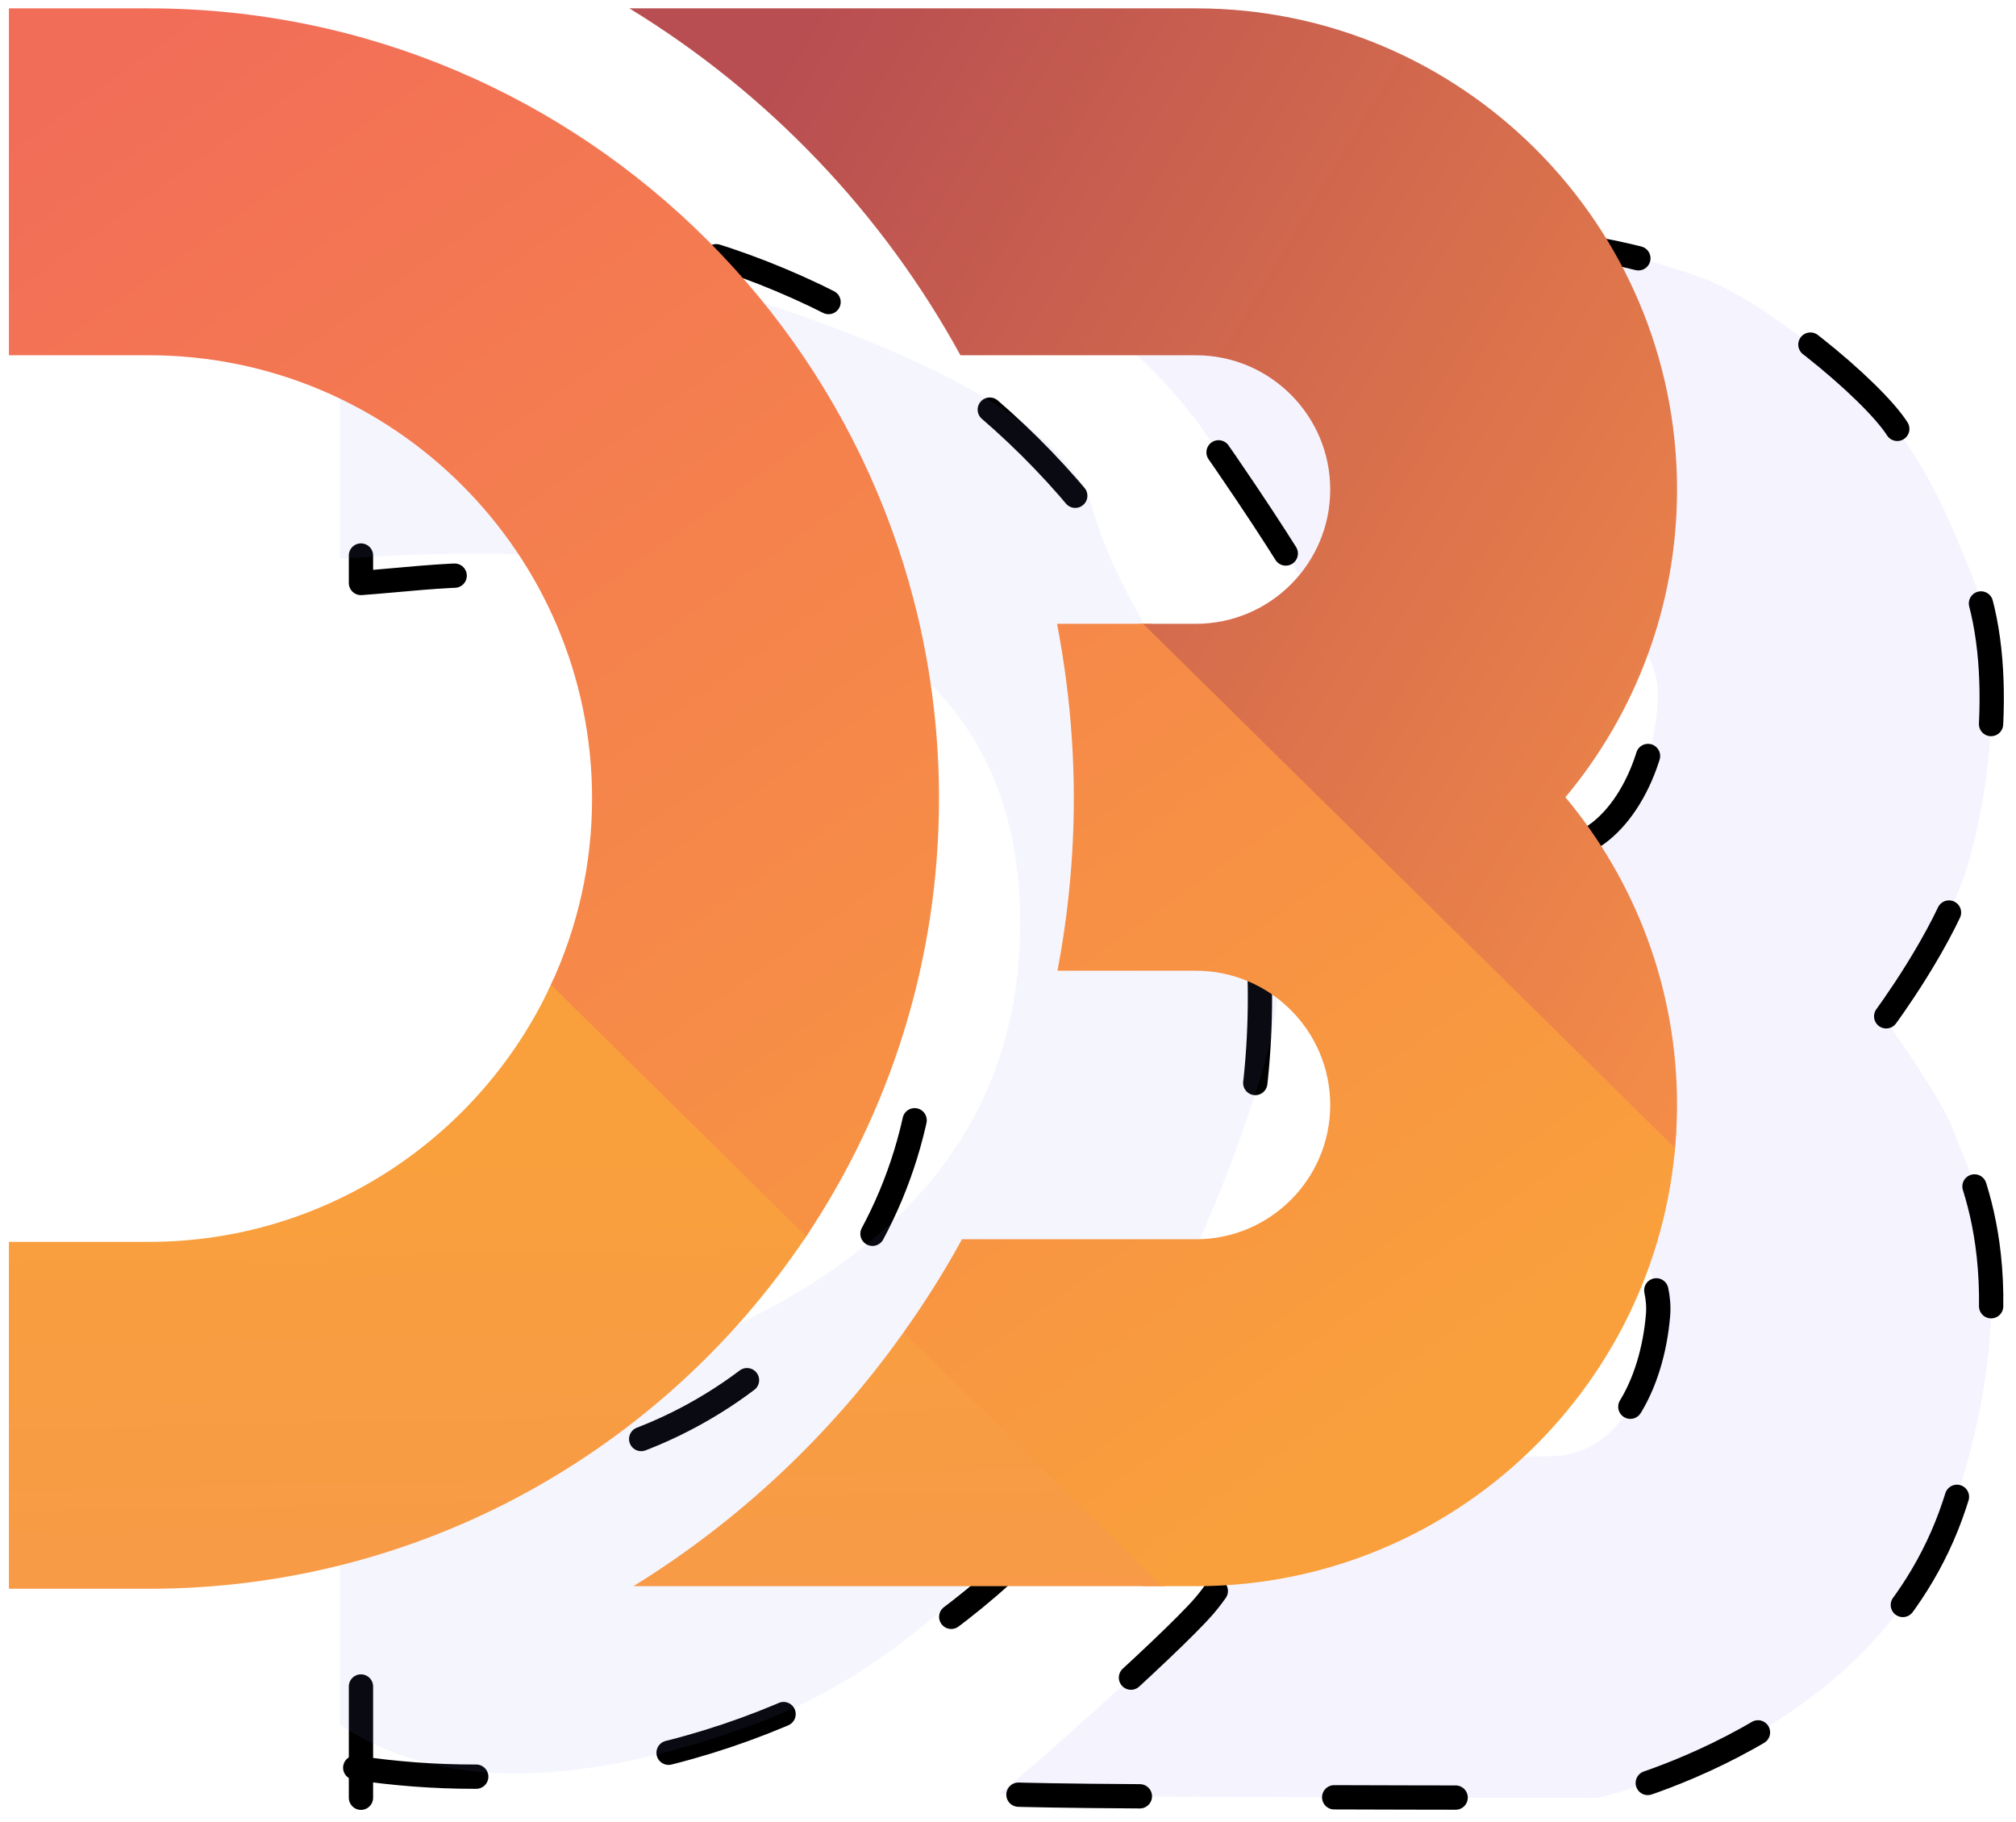 <svg xmlns="http://www.w3.org/2000/svg" width="83" height="75" viewBox="0 0 83 75">
  <defs>
    <linearGradient id="d3-a" x1="-82.637%" x2="103.767%" y1="-92.82%" y2="106.042%">
      <stop offset="0%" stop-color="#F9A03C"/>
      <stop offset="100%" stop-color="#F7974E"/>
    </linearGradient>
    <linearGradient id="d3-b" x1="-258.924%" x2="97.62%" y1="-248.97%" y2="98.768%">
      <stop offset="0%" stop-color="#F9A03C"/>
      <stop offset="100%" stop-color="#F7974E"/>
    </linearGradient>
    <linearGradient id="d3-c" x1="-223.163%" x2="94.028%" y1="-261.968%" y2="101.691%">
      <stop offset="0%" stop-color="#F9A03C"/>
      <stop offset="100%" stop-color="#F7974E"/>
    </linearGradient>
    <linearGradient id="d3-d" x1="11.339%" x2="82.496%" y1="-1.822%" y2="92.107%">
      <stop offset="0%" stop-color="#F26D58"/>
      <stop offset="100%" stop-color="#F9A03C"/>
    </linearGradient>
    <linearGradient id="d3-e" x1="15.844%" x2="120.126%" y1="3.858%" y2="72.38%">
      <stop offset="0%" stop-color="#B84E51"/>
      <stop offset="100%" stop-color="#F68E48"/>
    </linearGradient>
    <linearGradient id="d3-f" x1="46.984%" x2="51.881%" y1="23.466%" y2="147.391%">
      <stop offset="0%" stop-color="#F9A03C"/>
      <stop offset="100%" stop-color="#F7974E"/>
    </linearGradient>
  </defs>
  <g fill="none" fill-rule="evenodd" transform="translate(0 -1)">
    <g transform="translate(14 9)">
      <path stroke="#000" stroke-dasharray="5 8" stroke-linecap="round" stroke-linejoin="round" d="M0.625,64.764 C2.23,65.007 3.874,65.133 5.548,65.133 C23.401,65.133 37.873,50.776 37.873,33.067 C37.873,15.357 23.401,1 5.548,1 C3.656,1 1.802,1.161 0,1.47"/>
      <path stroke="#000" stroke-dasharray="5 8" stroke-linecap="round" stroke-linejoin="round" d="M0.861,1.867 L0.861,15.997 C2.502,15.878 4.119,15.667 5.848,15.667 C15.929,15.667 24.101,23.903 24.101,34.062 C24.101,44.221 15.929,52.456 5.848,52.456 C4.119,52.456 1.934,52.35 0.861,52.126 L0.861,66"/>
      <path fill="#816EF4" fill-opacity=".08" stroke="#000" stroke-dasharray="5 8" stroke-linecap="round" stroke-linejoin="round" d="M26.684,1.867 C26.684,1.867 32.668,5.615 35.484,9.633 C38.3,13.65 39.474,15.659 39.474,15.659 L50.152,15.659 C50.152,15.659 54.377,17.667 54.259,20.739 C54.142,23.811 52.499,26.529 50.504,26.883 C48.51,27.238 43.464,26.883 43.464,26.883 C43.464,26.883 44.403,31.407 44.168,33.753 C43.933,36.099 43.581,40.707 43.581,40.707 L50.035,40.707 C50.974,40.707 54.499,43.307 54.262,46.142 C54.025,48.978 52.617,51.814 50.035,51.932 C47.453,52.05 39.357,51.932 39.357,51.932 C39.357,51.932 37.01,56.422 35.602,58.076 C34.193,59.73 27.505,65.64 27.153,65.82 C26.801,66 51.795,66 51.795,66 C51.795,66 63.295,63.511 66.463,53.941 C69.631,44.37 66.923,40.03 66.463,38.646 C66.004,37.261 63.584,33.933 63.584,33.933 C63.584,33.933 66.059,30.617 66.939,27.848 C67.819,25.08 68.699,19.432 67.159,15.611 C65.619,11.791 65.179,11.348 64.134,9.686 C63.089,8.025 58.635,4.371 56.05,3.429 C53.466,2.488 50.511,1.867 47.342,1.867 L26.684,1.867 Z"/>
      <path fill="#8882F8" fill-opacity=".08" d="M0,15 L0,-1.13686838e-13 C19.333,4 29.667,8.333 31,13 C33,20 41,26 38,36 C35,46 28,59 17,63 C9.667,65.667 4,65.667 0,63 L0,51 C18.667,48.333 28,41.333 28,30 C28,18.667 18.667,13.667 0,15 Z"/>
    </g>
    <g transform="translate(.367 1.344)">
      <path fill="url(#d3-a)" d="M68.572,47.129 C68.602,46.83 68.624,46.528 68.642,46.225 C68.662,45.865 47.022,25.333 47.022,25.333 L46.504,25.333 C46.504,25.333 68.439,48.469 68.572,47.129 L68.572,47.129 Z"/>
      <path fill="url(#d3-b)" d="M22.401,40.006 C22.372,40.069 22.343,40.133 22.314,40.195 C22.283,40.261 22.252,40.327 22.22,40.392 C21.531,41.831 31.878,51.946 32.71,50.717 C32.748,50.663 32.786,50.606 32.824,50.551 C32.866,50.487 32.907,50.425 32.949,50.361 C33.615,49.35 22.696,39.349 22.401,40.006 Z"/>
      <path fill="url(#d3-c)" d="M37.022,54.231 C36.993,54.296 36.785,54.648 36.594,54.834 C36.562,54.898 46.696,64.948 46.696,64.948 L47.608,64.948 C47.609,64.948 38.096,54.656 37.022,54.231 Z"/>
      <path fill="url(#d3-d)" fill-rule="nonzero" d="M68.656,46.042 C68.182,56.548 59.491,64.948 48.872,64.948 L47.437,64.948 L36.833,54.501 C37.705,53.271 38.516,51.996 39.238,50.667 L48.872,50.667 C51.919,50.667 54.399,48.189 54.399,45.14 C54.399,42.093 51.919,39.614 48.872,39.614 L43.171,39.614 C43.605,37.317 43.843,34.949 43.843,32.527 C43.843,30.067 43.601,27.666 43.151,25.332 L46.693,25.332 L68.594,46.912 C68.62,46.623 68.64,46.334 68.656,46.042 Z M5.761,0 L1.68889486e-15,0 L1.68889486e-15,14.28 L5.761,14.28 C15.823,14.28 24.009,22.465 24.009,32.527 C24.009,35.264 23.399,37.862 22.314,40.195 L32.824,50.551 C36.275,45.388 38.292,39.189 38.292,32.527 C38.292,14.592 23.698,3.81363354e-15 5.761,0 Z"/>
      <path fill="url(#d3-e)" d="M48.872,2.12473869e-15 L25.544,-1.68889486e-15 C31.242,3.479 35.96,8.411 39.175,14.28 L48.872,14.28 C51.919,14.28 54.399,16.759 54.399,19.807 C54.399,22.855 51.919,25.333 48.872,25.333 L46.693,25.333 L68.594,46.913 C68.646,46.328 68.678,45.739 68.678,45.14 C68.678,40.326 66.951,35.91 64.082,32.473 C66.951,29.037 68.678,24.62 68.678,19.807 C68.678,8.886 59.794,-1.68889486e-15 48.872,2.12473869e-15 Z"/>
      <path fill="url(#d3-f)" fill-rule="nonzero" d="M47.437,64.948 L25.711,64.948 C30.084,62.247 33.865,58.681 36.833,54.501 L47.437,64.948 Z M32.824,50.551 L22.315,40.195 C19.411,46.435 13.084,50.775 5.761,50.775 L-1.68889486e-15,50.775 L-1.68889486e-15,65.054 L5.761,65.054 C17.035,65.054 26.986,59.287 32.824,50.551 Z"/>
    </g>
  </g>
</svg>
